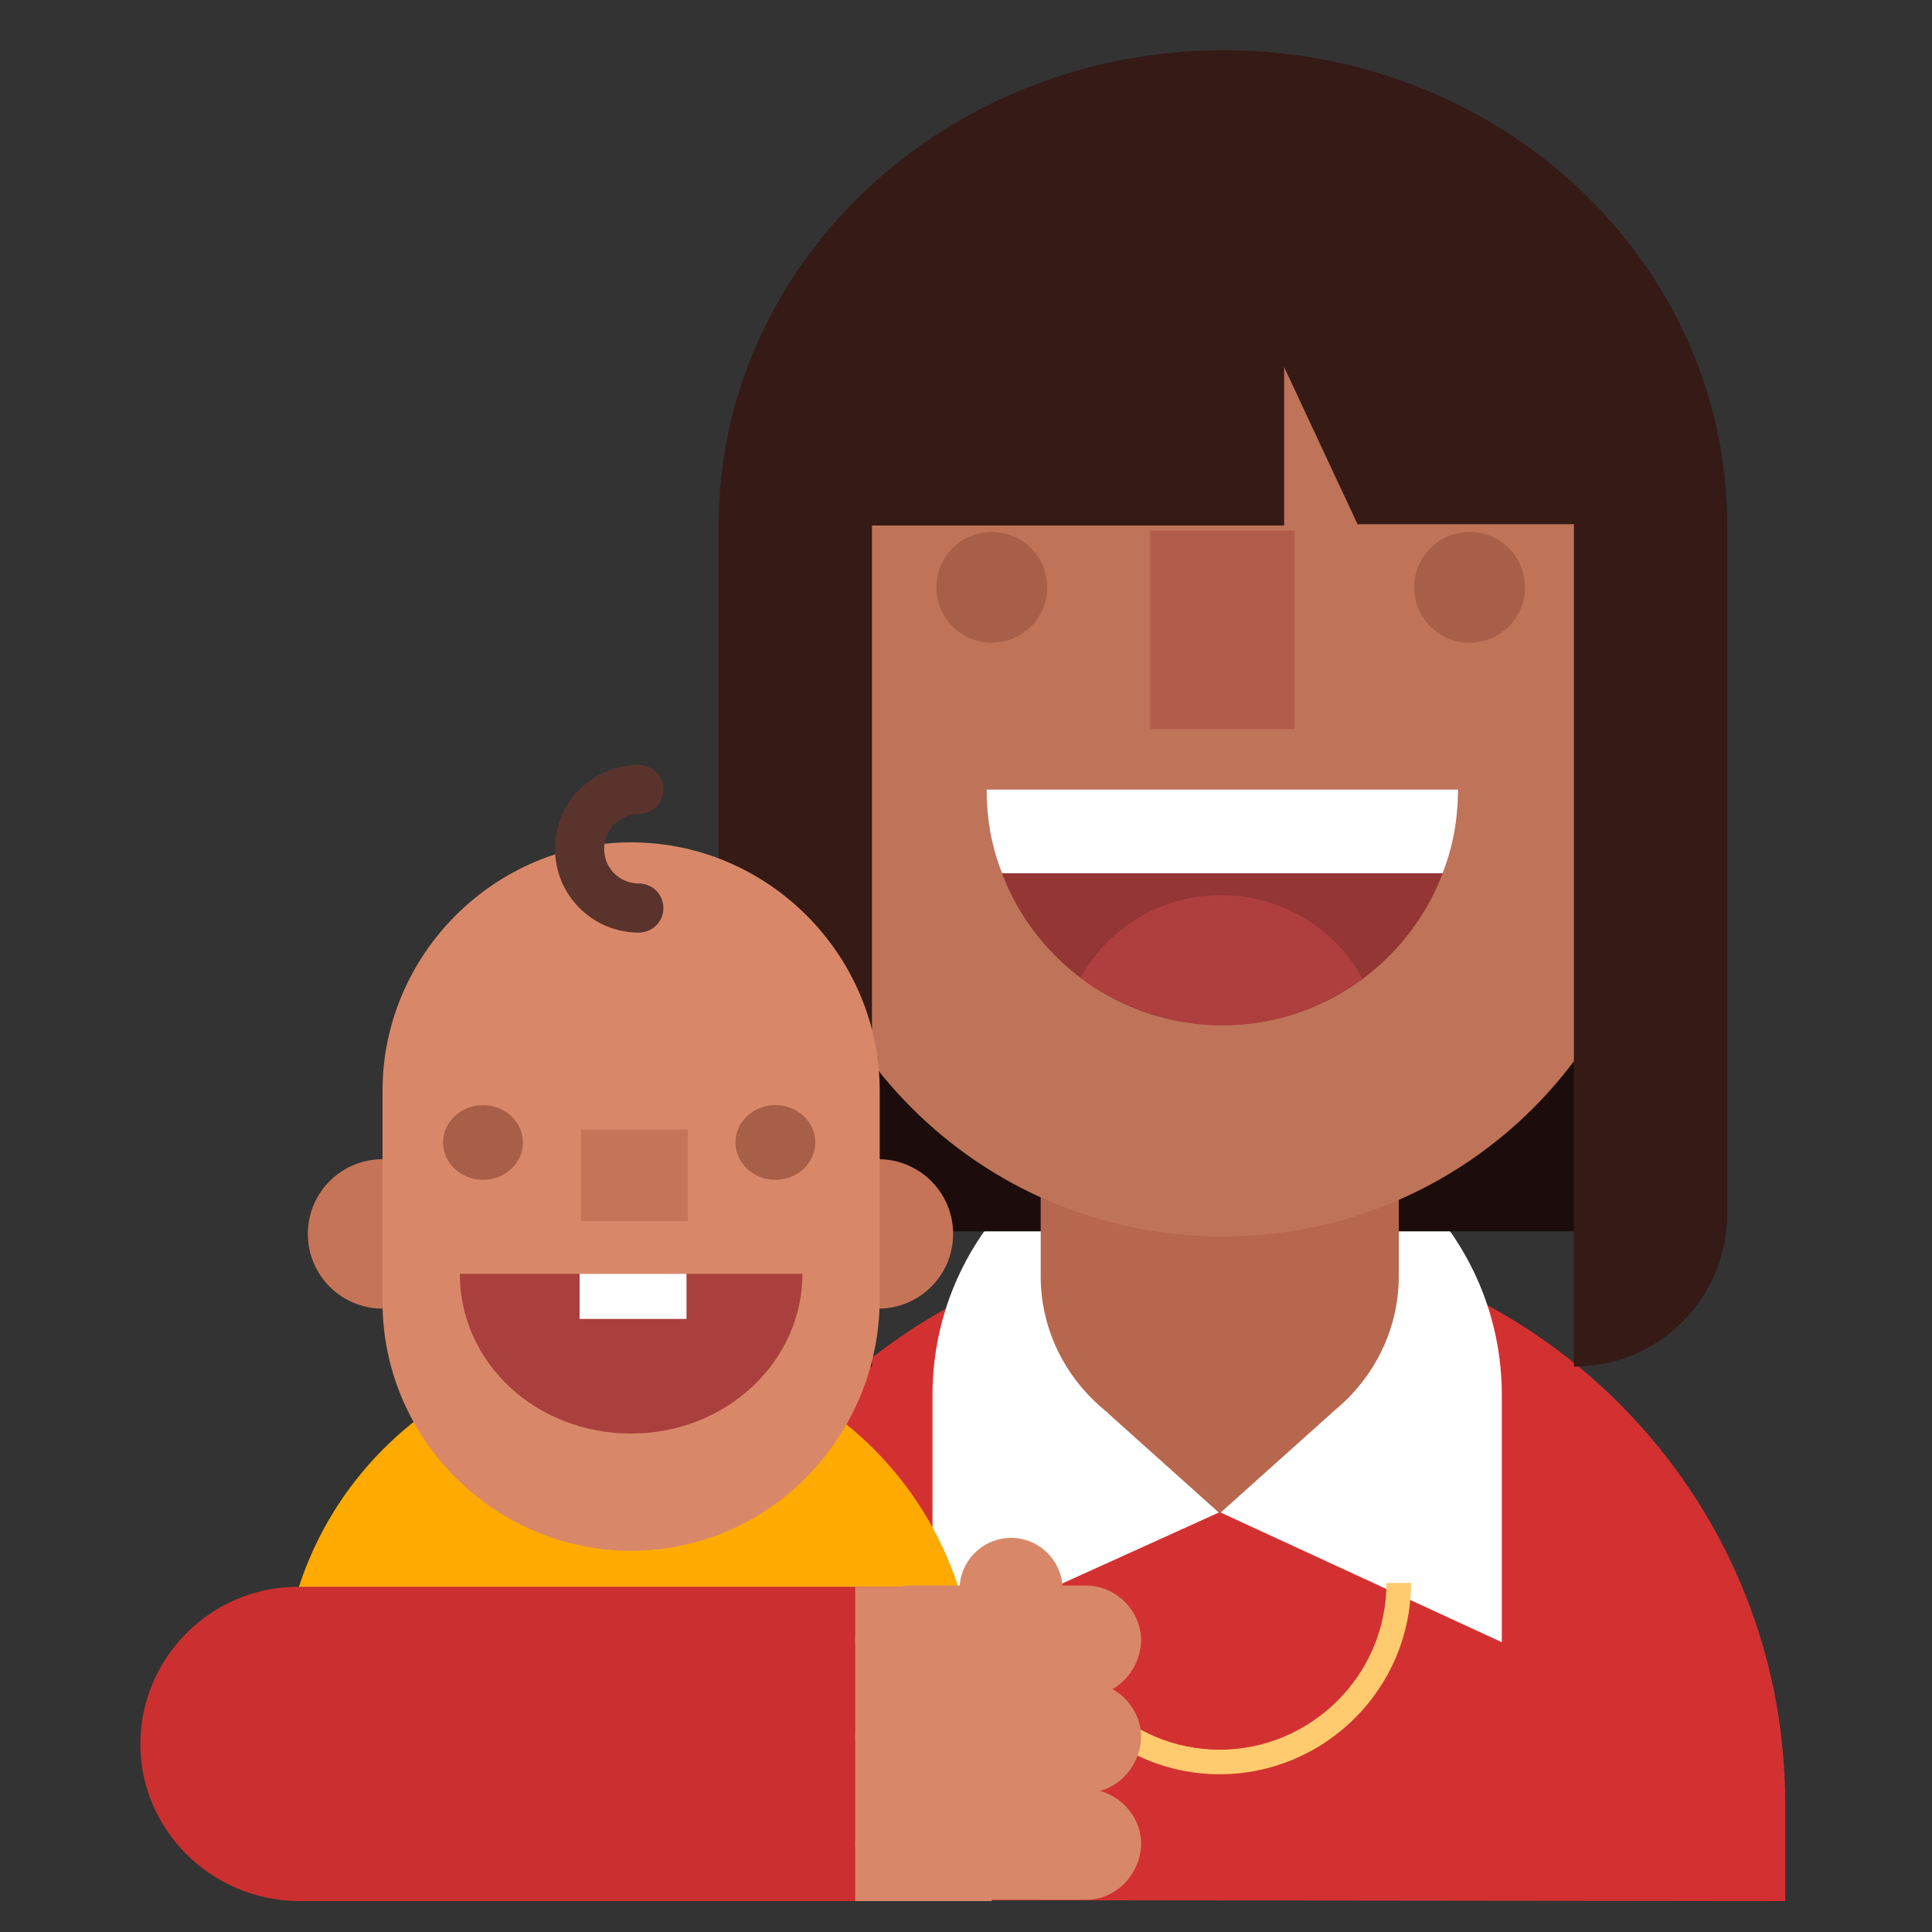 <?xml version="1.0" encoding="utf-8"?><!DOCTYPE svg PUBLIC "-//W3C//DTD SVG 1.1//EN" "http://www.w3.org/Graphics/SVG/1.1/DTD/svg11.dtd"><svg version="1.1" id="Layer_1" xmlns="http://www.w3.org/2000/svg" xmlns:xlink="http://www.w3.org/1999/xlink" x="0px" y="0px" width="150px" height="150px" viewBox="0 0 150 150" enable-background="new 0 0 150 150" xml:space="preserve"><rect x="0" y="0" width="150" height="150" fill="#333333" stroke="none"/><path fill="#D33131" d="M50.8,147.5V140c0-24.2,19.7-43.9,43.9-43.9h0c24.2,0,43.9,19.7,43.9,43.9v7.6"/><path fill="#FFFFFF" d="M116.6,127.5v-19.2c0-12.2-9.9-22.1-22.1-22.1h0c-12.2,0-22.1,9.9-22.1,22.1v19.2l22.3-10.1L116.6,127.5z"/><path fill="#FFAA00" d="M21.9,136.2v-4.7c0-14.8,12-26.9,26.9-26.9h0c14.8,0,26.9,12,26.9,26.9v4.7"/><path fill="#CC2F2F" d="M10.9,135.4L10.9,135.4c0-6.7,5.5-12.2,12.2-12.2h48.8c6.7,0,12.2,5.5,12.2,12.2v0c0,6.7-5.5,12.2-12.2,12.2	H23.1C16.4,147.5,10.9,142.1,10.9,135.4z"/><polygon fill="#B7674E" points="103.4,109.7 94.7,117.5 86,109.7"/><rect x="59.6" y="33.6" fill="#1C0D0C" width="70.8" height="62"/><path fill="#F4AB96" d="M94.7,71.2c-7,0-12.7,5.6-12.7,12.4v14.9c0,6.8,5.7,12.4,12.7,12.4c7,0,12.7-5.6,12.7-12.4V83.6	C107.4,76.8,101.7,71.2,94.7,71.2z"/><path fill="#B7674E" d="M94.7,69.3c-7.7,0-13.9,6.1-13.9,13.6v16.2c0,7.5,6.3,13.6,13.9,13.6s13.9-6.1,13.9-13.6V82.9	C108.6,75.4,102.4,69.3,94.7,69.3z"/><g><path fill="#BF7358" d="M94.9,96L94.9,96c-18.9,0-34.1-15.3-34.1-34.1V41c0-18.8,15.3-34.1,34.1-34.1h0C113.8,6.9,129,22.1,129,41 v20.9C129,80.8,113.8,96,94.9,96z"/></g><rect x="60.8" y="31.2" fill="#BF7358" width="68.3" height="16.3"/><g><path fill="#933634" d="M113.2,61.3c0,10.1-8.2,18.3-18.3,18.3h0c-10.1,0-18.3-8.2-18.3-18.3"/></g><path fill="#AF3F3F" d="M94.8,69.5L94.8,69.5c-4.7,0-8.8,2.6-10.9,6.4c3.1,2.3,6.9,3.7,11,3.7h0c4.1,0,7.8-1.4,10.9-3.6	C103.7,72.1,99.5,69.5,94.8,69.5z"/><g><rect x="89.3" y="41.2" fill="#B25C4B" width="11.2" height="15.4"/></g><path fill="#FFFFFF" d="M112,67.8c0.8-2,1.2-4.2,1.2-6.5H76.6c0,2.3,0.4,4.5,1.2,6.5H112z"/><path fill="#351A16" d="M95,3.9c-21.6,0-39.2,16.5-39.2,36.9v53.4c0,6.6,5.3,11.9,11.9,11.9V40.8h32V28.5l5.7,12.2h16.8v65.4	c6.6,0,11.9-5.3,11.9-11.9V40.8C134.1,20.4,116.6,3.9,95,3.9z"/><g><circle fill="#A85F48" cx="77" cy="45.6" r="4.3"/></g><g><circle fill="#A85F48" cx="114.1" cy="45.6" r="4.3"/></g><path fill="none" stroke="#FFCB6E" stroke-width="1.907" stroke-miterlimit="10" d="M108.6,122.9c0,7.7-6.3,13.9-13.9,13.9h0	c-7.7,0-13.9-6.3-13.9-13.9"/><path fill="#D88868" d="M84.3,139.2H70.7c-2.3,0-4.3-1.9-4.3-4.3v0c0-2.3,1.9-4.3,4.3-4.3h13.6c2.3,0,4.3,1.9,4.3,4.3v0	C88.5,137.3,86.6,139.2,84.3,139.2z"/><path fill="#D88868" d="M84.3,147.5H70.7c-2.3,0-4.3-1.9-4.3-4.3v0c0-2.3,1.9-4.3,4.3-4.3h13.6c2.3,0,4.3,1.9,4.3,4.3v0	C88.5,145.6,86.6,147.5,84.3,147.5z"/><rect x="66.4" y="123.2" fill="#D88868" width="10.6" height="24.4"/><path fill="#D88868" d="M84.3,131.7H70.7c-2.3,0-4.3-1.9-4.3-4.3v0c0-2.3,1.9-4.3,4.3-4.3h13.6c2.3,0,4.3,1.9,4.3,4.3v0	C88.5,129.8,86.6,131.7,84.3,131.7z"/><circle fill="#C67458" cx="29.7" cy="95.8" r="5.8"/><circle fill="#C67458" cx="68.2" cy="95.8" r="5.8"/><path fill="#D88868" d="M49,120.4L49,120.4c-10.6,0-19.3-8.7-19.3-19.3V84.7c0-10.6,8.7-19.3,19.3-19.3h0c10.6,0,19.3,8.7,19.3,19.3	v16.3C68.2,111.7,59.6,120.4,49,120.4z"/><ellipse fill="#A85F48" cx="37.5" cy="88.7" rx="3.1" ry="2.9"/><ellipse fill="#A85F48" cx="60.2" cy="88.7" rx="3.1" ry="2.9"/><rect x="45.1" y="87.7" fill="#C67458" width="8.3" height="7.1"/><path fill="#AA403D" d="M35.7,98.9c0,6.9,5.9,12.4,13.3,12.4s13.3-5.6,13.3-12.4"/><path fill="none" stroke="#5B332D" stroke-width="3.814" stroke-linecap="round" stroke-linejoin="round" stroke-miterlimit="10" d="M49.6,70.5c-2.5,0-4.6-2-4.6-4.6c0-2.5,2-4.6,4.6-4.6"/><path fill="#D88868" d="M78.5,137L78.5,137c-2.2,0-4-1.8-4-4v-9.6c0-2.2,1.8-4,4-4h0c2.2,0,4,1.8,4,4v9.6	C82.5,135.2,80.7,137,78.5,137z"/><rect x="45" y="98.9" fill="#FFFFFF" width="8.3" height="3.5"/></svg>